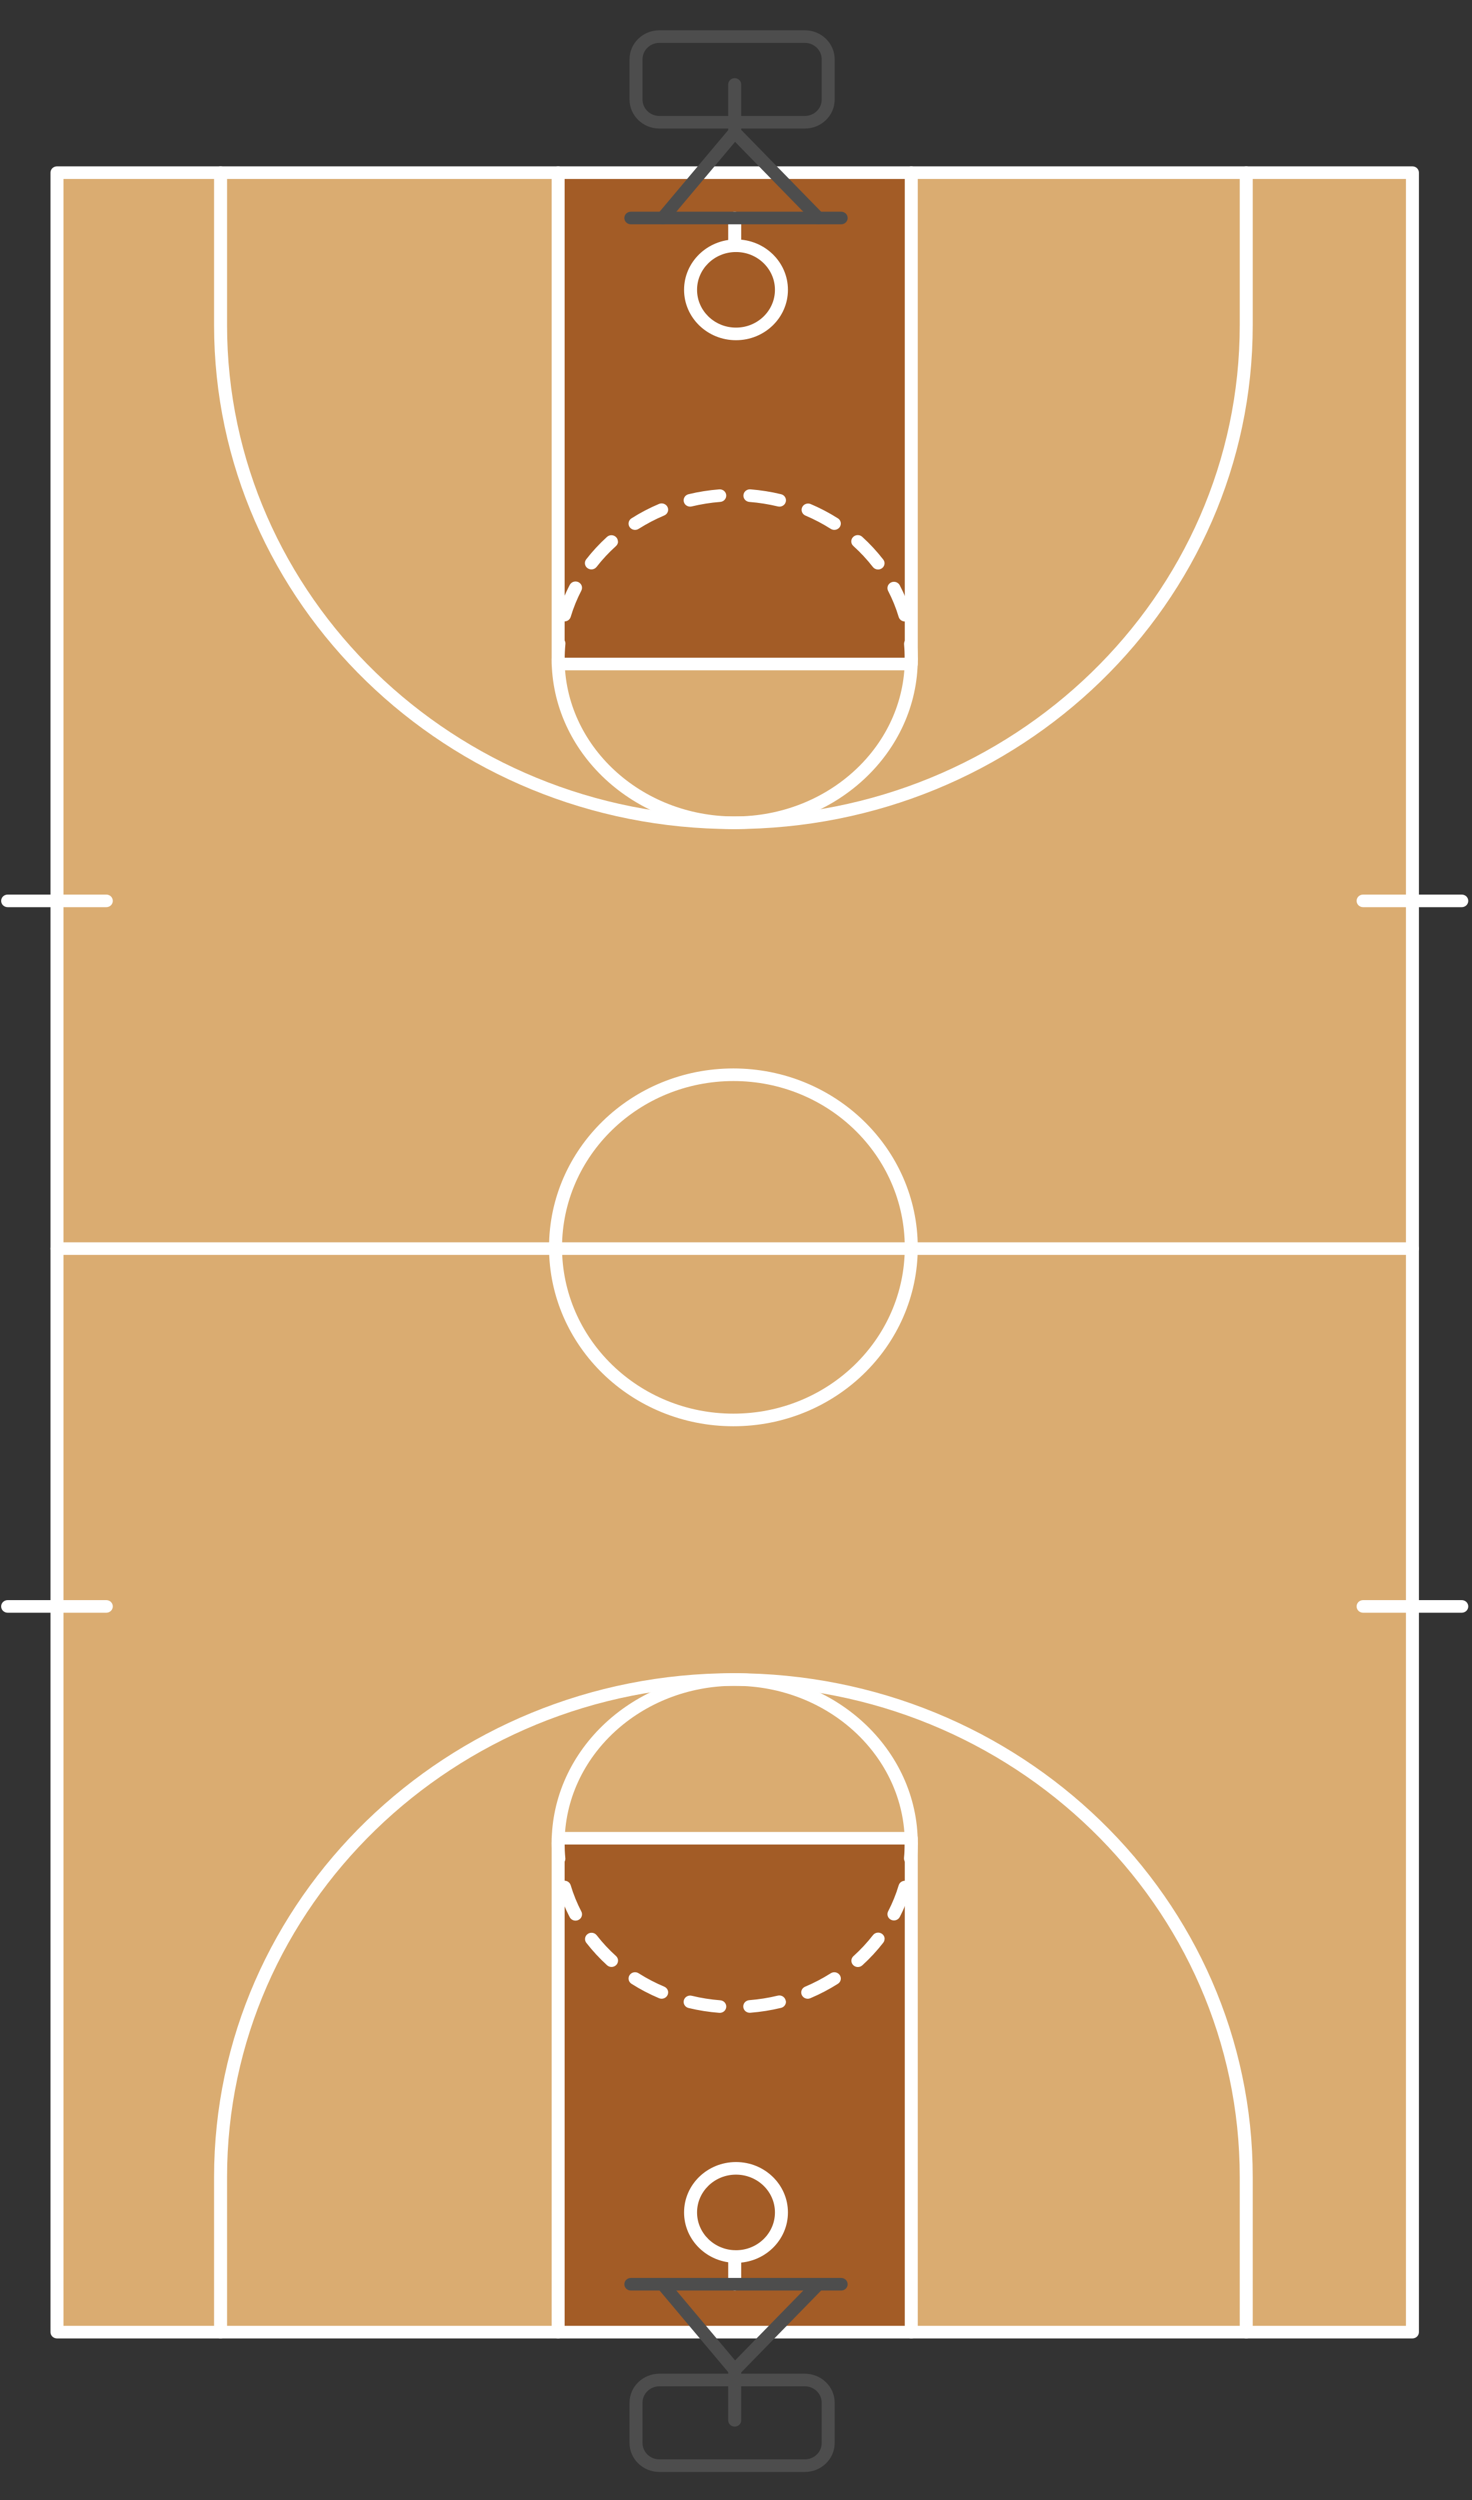 <svg width="444" height="754" viewBox="0 0 444 754" fill="none" xmlns="http://www.w3.org/2000/svg">
<rect x="0" y="0" width="444" height="754" fill="#333333" stroke="none"/>
<g clip-path="url(#clip0_4287_3673)">
<path d="M17.186 52.066L17.186 703.287L426.032 703.287L426.032 52.066L17.186 52.066Z" fill="#DAAC71"/>
<path d="M168.35 554.35L168.35 703.287L274.869 703.287L274.869 554.35L168.35 554.35Z" fill="#A35C26"/>
<path d="M168.35 52.066L168.35 200.243L274.869 200.243L274.869 52.066L168.35 52.066Z" fill="#A35C26"/>
<path d="M223.567 65.744L223.567 74.103C223.567 75.152 222.69 76.002 221.609 76.002C220.528 76.002 219.651 75.152 219.651 74.103L219.651 65.744C219.651 64.695 220.528 63.844 221.609 63.844C222.69 63.844 223.567 64.695 223.567 65.744Z" fill="white"/>
<path d="M223.567 680.49L223.567 688.849C223.567 689.898 222.69 690.749 221.609 690.749C220.528 690.749 219.651 689.898 219.651 688.849L219.651 680.49C219.651 679.441 220.528 678.591 221.609 678.591C222.69 678.591 223.567 679.441 223.567 680.49Z" fill="white"/>
<path d="M237.665 667.192C237.665 675.586 230.652 682.39 222.001 682.39C213.349 682.39 206.336 675.586 206.336 667.192C206.336 658.799 213.349 651.995 222.001 651.995C230.652 651.995 237.665 658.799 237.665 667.192ZM210.252 667.192C210.252 673.488 215.512 678.591 222.001 678.591C228.489 678.591 233.749 673.488 233.749 667.192C233.749 660.897 228.489 655.794 222.001 655.794C215.512 655.794 210.252 660.897 210.252 667.192Z" fill="white"/>
<path d="M427.99 52.066L427.99 703.287C427.99 704.336 427.114 705.187 426.032 705.187L17.186 705.187C16.105 705.187 15.228 704.336 15.228 703.287L15.228 52.066C15.228 51.017 16.105 50.166 17.186 50.166L426.032 50.166C427.114 50.166 427.99 51.017 427.99 52.066ZM424.074 701.387L424.074 53.966L19.144 53.966L19.144 701.387L424.074 701.387Z" fill="white"/>
<path d="M377.863 656.554L377.863 703.287C377.863 704.336 376.987 705.187 375.905 705.187C374.824 705.187 373.947 704.336 373.947 703.287L373.947 656.554C373.947 574.718 305.568 508.377 221.217 508.377C137.004 508.377 68.487 574.851 68.487 656.554L68.487 703.287C68.487 704.336 67.611 705.187 66.529 705.187C65.448 705.187 64.571 704.336 64.571 703.287L64.571 656.554C64.571 572.754 134.843 504.577 221.217 504.577C307.73 504.577 377.863 572.62 377.863 656.554Z" fill="white"/>
<path d="M276.827 554.35L276.827 703.287C276.827 704.336 275.95 705.187 274.869 705.187C273.787 705.187 272.911 704.336 272.911 703.287L272.911 556.249L170.308 556.249L170.308 703.287C170.308 704.336 169.431 705.187 168.35 705.187C167.268 705.187 166.392 704.336 166.392 703.287L166.392 554.35C166.392 553.3 167.268 552.45 168.35 552.45L274.869 552.45C275.95 552.45 276.827 553.3 276.827 554.35Z" fill="white"/>
<path d="M276.827 555.869C276.827 557.442 276.749 559.038 276.592 560.604C276.49 561.653 275.531 562.423 274.45 562.325C273.368 562.226 272.574 561.296 272.676 560.246C272.817 558.795 272.887 557.328 272.887 555.869C272.887 554.82 273.764 553.97 274.845 553.97C275.927 553.97 276.803 554.82 276.803 555.869L276.827 555.869Z" fill="white"/>
<path d="M274.908 569.061C274.908 569.241 274.882 569.42 274.83 569.593C273.952 572.523 272.801 575.369 271.391 578.096C270.904 579.034 269.726 579.412 268.759 578.939C267.793 578.467 267.403 577.324 267.89 576.386C269.196 573.87 270.26 571.242 271.07 568.537C271.373 567.529 272.46 566.951 273.498 567.245C274.331 567.48 274.904 568.219 274.908 569.061ZM266.809 584.707C266.812 585.118 266.674 585.519 266.418 585.847C264.535 588.278 262.438 590.546 260.152 592.625C259.391 593.371 258.151 593.377 257.383 592.639C256.614 591.901 256.607 590.698 257.368 589.953C257.407 589.915 257.447 589.878 257.489 589.844C259.618 587.917 261.57 585.815 263.324 583.56C263.978 582.724 265.207 582.562 266.068 583.197C266.554 583.556 266.84 584.114 266.841 584.707L266.809 584.707ZM253.62 596.652C253.622 597.297 253.285 597.899 252.727 598.248C250.104 599.91 247.343 601.356 244.471 602.572C243.494 603.021 242.327 602.617 241.864 601.668C241.401 600.72 241.818 599.588 242.795 599.138C242.831 599.122 242.868 599.106 242.905 599.092C245.578 597.96 248.148 596.612 250.589 595.064C251.501 594.493 252.718 594.748 253.306 595.634C253.508 595.938 253.617 596.291 253.62 596.652ZM237.07 603.666C237.07 604.539 236.456 605.298 235.582 605.505C232.537 606.238 229.435 606.731 226.308 606.979C225.227 607.063 224.28 606.281 224.194 605.231C224.107 604.182 224.914 603.264 225.995 603.18C228.901 602.953 231.782 602.496 234.611 601.812C235.653 601.568 236.702 602.186 236.96 603.195C237.017 603.347 237.054 603.505 237.07 603.666ZM219.056 605.087L219.056 605.262C218.973 606.304 218.035 607.083 216.961 607.003C216.957 607.003 216.953 607.002 216.949 607.002C213.827 606.762 210.731 606.274 207.691 605.543C206.64 605.289 206 604.257 206.262 603.237C206.523 602.217 207.588 601.596 208.639 601.85C211.467 602.535 214.349 602.992 217.254 603.218C218.265 603.292 219.05 604.103 219.064 605.087L219.056 605.087ZM201.535 600.855C201.528 601.908 200.642 602.756 199.556 602.749C199.294 602.748 199.035 602.695 198.794 602.595C195.916 601.382 193.149 599.936 190.523 598.271C189.602 597.721 189.315 596.551 189.882 595.657C190.449 594.764 191.655 594.485 192.576 595.036C192.607 595.054 192.638 595.074 192.669 595.095C195.11 596.638 197.68 597.98 200.352 599.107C201.073 599.407 201.541 600.094 201.543 600.855L201.535 600.855ZM186.418 591.265C186.416 592.318 185.533 593.17 184.447 593.167C183.956 593.166 183.483 592.986 183.121 592.663C180.839 590.582 178.742 588.317 176.855 585.892C176.206 585.053 176.382 583.862 177.247 583.233C178.112 582.603 179.339 582.773 179.988 583.613C181.74 585.869 183.695 587.969 185.831 589.889C186.213 590.251 186.428 590.747 186.426 591.265L186.418 591.265ZM175.555 577.283C175.564 578.332 174.694 579.189 173.613 579.198C172.863 579.204 172.176 578.793 171.843 578.142C170.427 575.416 169.273 572.57 168.396 569.638C168.061 568.641 168.623 567.569 169.651 567.243C170.679 566.918 171.784 567.463 172.119 568.46C172.133 568.5 172.145 568.541 172.156 568.582C172.971 571.287 174.038 573.914 175.344 576.432C175.484 576.695 175.559 576.987 175.563 577.283L175.555 577.283Z" fill="white"/>
<path d="M170.535 560.429C170.585 561.478 169.748 562.368 168.667 562.416C167.585 562.464 166.668 561.653 166.619 560.603C166.462 559.038 166.384 557.442 166.384 555.869C166.384 554.82 167.26 553.97 168.342 553.97C169.423 553.97 170.3 554.82 170.3 555.869C170.3 557.328 170.37 558.795 170.511 560.246L170.535 560.429Z" fill="white"/>
<path d="M276.827 555.869C276.827 556.919 275.95 557.769 274.869 557.769C273.787 557.769 272.911 556.919 272.911 555.869C272.911 529.684 249.9 508.377 221.609 508.377C193.319 508.377 170.308 529.653 170.308 555.869C170.308 556.919 169.431 557.769 168.35 557.769C167.268 557.769 166.392 556.919 166.392 555.869C166.392 527.586 191.165 504.577 221.609 504.577C252.053 504.577 276.827 527.586 276.827 555.869Z" fill="white"/>
<path d="M223.567 714.685L223.567 729.883C223.567 730.932 222.691 731.783 221.609 731.783C220.528 731.783 219.651 730.932 219.651 729.883L219.651 715.362L198.363 690.05C197.68 689.236 197.806 688.038 198.645 687.375C199.484 686.712 200.719 686.834 201.402 687.649L223.129 713.485C223.412 713.825 223.567 714.248 223.567 714.685Z" fill="#4D4D4D"/>
<path d="M248.795 688.849C248.796 689.336 248.602 689.805 248.255 690.156L223.027 715.992C222.244 716.716 221.004 716.687 220.258 715.927C219.565 715.22 219.536 714.118 220.191 713.378L245.419 687.542C246.165 686.783 247.405 686.753 248.188 687.477C248.575 687.835 248.794 688.331 248.795 688.849Z" fill="#4D4D4D"/>
<path d="M255.68 688.849C255.68 689.898 254.803 690.749 253.721 690.749L190.28 690.749C189.198 690.749 188.322 689.898 188.322 688.849C188.322 687.8 189.198 686.949 190.28 686.949L253.721 686.949C254.803 686.949 255.68 687.8 255.68 688.849Z" fill="#4D4D4D"/>
<path d="M251.763 724.564L251.763 736.722C251.759 741.546 247.729 745.456 242.756 745.461L198.895 745.461C193.923 745.456 189.893 741.546 189.888 736.722L189.888 724.564C189.893 719.739 193.923 715.829 198.895 715.825L242.756 715.825C247.729 715.829 251.759 719.739 251.763 724.564ZM193.804 736.722C193.809 739.448 196.085 741.657 198.895 741.661L242.756 741.661C245.566 741.657 247.843 739.448 247.847 736.722L247.847 724.564C247.843 721.838 245.566 719.629 242.756 719.625L198.895 719.625C196.085 719.629 193.809 721.838 193.804 724.564L193.804 736.722Z" fill="#4D4D4D"/>
<path d="M377.863 52.066L377.863 98.039C377.863 181.974 307.73 250.016 221.217 250.016C134.843 250.016 64.571 181.839 64.571 98.039L64.571 52.066C64.571 51.017 65.448 50.166 66.529 50.166C67.611 50.166 68.487 51.017 68.487 52.066L68.487 98.039C68.487 179.742 137.004 246.216 221.217 246.216C305.568 246.216 373.947 179.875 373.947 98.039L373.947 52.066C373.947 51.017 374.824 50.166 375.905 50.166C376.987 50.166 377.863 51.017 377.863 52.066Z" fill="white"/>
<path d="M276.827 52.066L276.827 200.243C276.827 201.293 275.95 202.143 274.869 202.143L168.35 202.143C167.268 202.143 166.392 201.293 166.392 200.243L166.392 52.066C166.392 51.017 167.268 50.166 168.35 50.166C169.431 50.166 170.308 51.017 170.308 52.066L170.308 198.344L272.911 198.344L272.911 52.066C272.911 51.017 273.787 50.166 274.869 50.166C275.95 50.166 276.827 51.017 276.827 52.066Z" fill="white"/>
<path d="M276.827 198.724C276.827 199.773 275.95 200.623 274.869 200.623C273.787 200.623 272.911 199.773 272.911 198.724C272.911 197.265 272.84 195.798 272.699 194.347C272.598 193.297 273.392 192.367 274.473 192.268C275.555 192.17 276.514 192.94 276.615 193.99C276.749 195.555 276.827 197.143 276.827 198.724Z" fill="white"/>
<path d="M274.908 185.532C274.903 186.581 274.023 187.428 272.942 187.424C272.075 187.421 271.313 186.864 271.07 186.056C270.26 183.351 269.195 180.723 267.89 178.207C267.403 177.269 267.793 176.126 268.759 175.654C269.726 175.181 270.904 175.559 271.391 176.497C272.814 179.223 273.978 182.069 274.869 185C274.908 185.175 274.921 185.354 274.908 185.532ZM266.809 169.848C266.808 170.897 265.93 171.747 264.849 171.745C264.238 171.745 263.662 171.467 263.292 170.995C261.539 168.74 259.587 166.638 257.457 164.711C256.635 164.03 256.537 162.831 257.239 162.033C257.941 161.235 259.177 161.14 259.999 161.821C260.041 161.856 260.082 161.892 260.12 161.93C262.407 164.01 264.503 166.277 266.386 168.708C266.654 169.032 266.803 169.433 266.809 169.848ZM253.62 157.903C253.611 158.956 252.724 159.803 251.638 159.795C251.266 159.792 250.902 159.687 250.588 159.491C248.148 157.943 245.577 156.596 242.905 155.464C241.928 155.014 241.511 153.882 241.974 152.933C242.417 152.026 243.511 151.61 244.471 151.983C247.342 153.199 250.104 154.645 252.727 156.307C253.297 156.664 253.635 157.282 253.62 157.941L253.62 157.903ZM237.07 150.889C237.068 151.045 237.047 151.201 237.007 151.352C236.749 152.362 235.699 152.979 234.658 152.735C231.829 152.052 228.948 151.594 226.042 151.368C224.961 151.284 224.154 150.365 224.241 149.316C224.327 148.267 225.274 147.484 226.355 147.568C229.477 147.817 232.573 148.31 235.613 149.042C236.492 149.265 237.096 150.046 237.07 150.927L237.07 150.889ZM219.056 149.468C219.055 150.458 218.271 151.281 217.254 151.36C214.349 151.586 211.467 152.043 208.639 152.728C207.588 152.982 206.523 152.361 206.262 151.341C206 150.321 206.64 149.289 207.691 149.035C210.731 148.304 213.827 147.816 216.949 147.576C218.022 147.489 218.965 148.263 219.055 149.304C219.055 149.308 219.055 149.312 219.056 149.316L219.056 149.468ZM201.535 153.701C201.534 154.46 201.07 155.146 200.352 155.448C197.68 156.575 195.11 157.917 192.669 159.461C191.781 160.06 190.561 159.849 189.943 158.988C189.324 158.127 189.542 156.943 190.43 156.343C190.46 156.323 190.491 156.303 190.523 156.284C193.149 154.619 195.916 153.173 198.793 151.96C199.791 151.545 200.947 151.993 201.375 152.961C201.479 153.195 201.533 153.446 201.535 153.701ZM186.418 163.29C186.418 163.818 186.191 164.322 185.792 164.681C183.656 166.601 181.701 168.701 179.949 170.958C179.3 171.797 178.073 171.967 177.208 171.337C176.343 170.708 176.167 169.517 176.816 168.678C178.701 166.254 180.798 163.991 183.082 161.915C183.871 161.197 185.11 161.236 185.85 162.001C186.191 162.355 186.381 162.821 186.379 163.306L186.418 163.29ZM175.555 177.272C175.554 177.568 175.481 177.859 175.344 178.123C174.038 180.641 172.971 183.268 172.156 185.973C171.89 186.99 170.825 187.605 169.776 187.347C168.728 187.089 168.094 186.056 168.36 185.039C168.371 184.998 168.383 184.957 168.396 184.917C169.273 181.986 170.427 179.139 171.843 176.414C172.323 175.473 173.497 175.089 174.466 175.555C175.138 175.878 175.561 176.545 175.555 177.272Z" fill="white"/>
<path d="M170.535 194.164L170.535 194.347C170.394 195.798 170.323 197.265 170.323 198.724C170.323 199.773 169.447 200.623 168.365 200.623C167.284 200.623 166.407 199.773 166.407 198.724C166.407 197.143 166.486 195.555 166.642 193.99C166.692 192.94 167.609 192.129 168.69 192.177C169.772 192.225 170.608 193.115 170.558 194.164L170.535 194.164Z" fill="white"/>
<path d="M276.827 198.724C276.827 227.007 252.053 250.016 221.609 250.016C191.165 250.016 166.392 227.007 166.392 198.724C166.392 197.674 167.268 196.824 168.35 196.824C169.431 196.824 170.308 197.674 170.308 198.724C170.308 224.909 193.319 246.216 221.609 246.216C249.9 246.216 272.911 224.94 272.911 198.724C272.911 197.674 273.787 196.824 274.869 196.824C275.95 196.824 276.827 197.674 276.827 198.724Z" fill="white"/>
<path d="M223.567 25.47L223.567 39.908C223.567 40.345 223.412 40.769 223.129 41.108L201.402 66.945C200.719 67.759 199.484 67.881 198.645 67.218C197.806 66.555 197.68 65.357 198.363 64.543L219.651 39.231L219.651 25.47C219.651 24.421 220.528 23.57 221.609 23.57C222.691 23.57 223.567 24.421 223.567 25.47Z" fill="#4D4D4D"/>
<path d="M248.795 65.744C248.793 66.793 247.915 67.642 246.834 67.64C246.299 67.639 245.788 67.426 245.419 67.051L220.192 41.215C219.409 40.491 219.378 39.289 220.124 38.529C220.87 37.769 222.109 37.74 222.893 38.464C222.94 38.507 222.984 38.553 223.027 38.601L248.255 64.437C248.602 64.788 248.796 65.257 248.795 65.744Z" fill="#4D4D4D"/>
<path d="M255.68 65.744C255.68 66.793 254.803 67.644 253.721 67.644L190.28 67.644C189.198 67.644 188.322 66.793 188.322 65.744C188.322 64.695 189.198 63.844 190.28 63.844L253.721 63.844C254.803 63.844 255.68 64.695 255.68 65.744Z" fill="#4D4D4D"/>
<path d="M251.763 17.871L251.763 30.029C251.759 34.854 247.729 38.764 242.756 38.768L198.895 38.768C193.923 38.764 189.893 34.854 189.888 30.029L189.888 17.871C189.893 13.047 193.923 9.137 198.895 9.132L242.756 9.132C247.729 9.137 251.759 13.047 251.763 17.871ZM193.804 30.029C193.809 32.755 196.085 34.964 198.895 34.968L242.756 34.968C245.566 34.964 247.843 32.755 247.847 30.029L247.847 17.871C247.843 15.145 245.566 12.936 242.756 12.932L198.895 12.932C196.085 12.936 193.809 15.145 193.804 17.871L193.804 30.029Z" fill="#4D4D4D"/>
<path d="M237.665 87.4C237.665 95.794 230.652 102.598 222.001 102.598C213.349 102.598 206.336 95.794 206.336 87.4C206.336 79.007 213.349 72.203 222.001 72.203C230.652 72.203 237.665 79.007 237.665 87.4ZM210.252 87.4C210.252 93.696 215.512 98.799 222.001 98.799C228.489 98.799 233.749 93.696 233.749 87.4C233.749 81.105 228.489 76.002 222.001 76.002C215.512 76.002 210.252 81.105 210.252 87.4Z" fill="white"/>
<path d="M427.99 376.537C427.99 377.586 427.114 378.436 426.032 378.436L17.186 378.436C16.105 378.436 15.228 377.586 15.228 376.537C15.228 375.487 16.105 374.637 17.186 374.637L426.032 374.637C427.114 374.637 427.99 375.487 427.99 376.537Z" fill="white"/>
<path d="M276.827 376.157C276.827 405.953 251.93 430.108 221.218 430.108C190.506 430.108 165.608 405.953 165.608 376.157C165.608 346.36 190.506 322.205 221.218 322.205C251.916 322.238 276.793 346.374 276.827 376.157ZM169.525 376.157C169.525 403.855 192.668 426.309 221.218 426.309C249.767 426.309 272.911 403.855 272.911 376.157C272.911 348.458 249.767 326.004 221.218 326.004C192.683 326.038 169.559 348.472 169.525 376.157Z" fill="white"/>
<path d="M442.872 484.44C442.872 485.489 441.995 486.34 440.914 486.34L411.151 486.34C410.07 486.34 409.193 485.489 409.193 484.44C409.193 483.391 410.07 482.541 411.151 482.541L440.914 482.541C441.995 482.541 442.872 483.391 442.872 484.44Z" fill="white"/>
<path d="M442.872 271.673C442.872 272.722 441.995 273.572 440.914 273.572L411.151 273.572C410.07 273.572 409.193 272.722 409.193 271.673C409.193 270.623 410.07 269.773 411.151 269.773L440.914 269.773C441.995 269.773 442.872 270.623 442.872 271.673Z" fill="white"/>
<path d="M34.026 484.44C34.026 485.489 33.149 486.34 32.068 486.34L2.305 486.34C1.223 486.34 0.347 485.489 0.347 484.44C0.347 483.391 1.223 482.541 2.305 482.541L32.068 482.541C33.149 482.541 34.026 483.391 34.026 484.44Z" fill="white"/>
<path d="M34.026 271.673C34.026 272.722 33.149 273.572 32.068 273.572L2.305 273.572C1.223 273.572 0.347 272.722 0.347 271.673C0.347 270.623 1.223 269.773 2.305 269.773L32.068 269.773C33.149 269.773 34.026 270.623 34.026 271.673Z" fill="white"/>
</g>
<defs>
<clipPath id="clip0_4287_3673">
<rect width="754" height="444" fill="white" transform="translate(0 754) rotate(-90)"/>
</clipPath>
</defs>
</svg>
